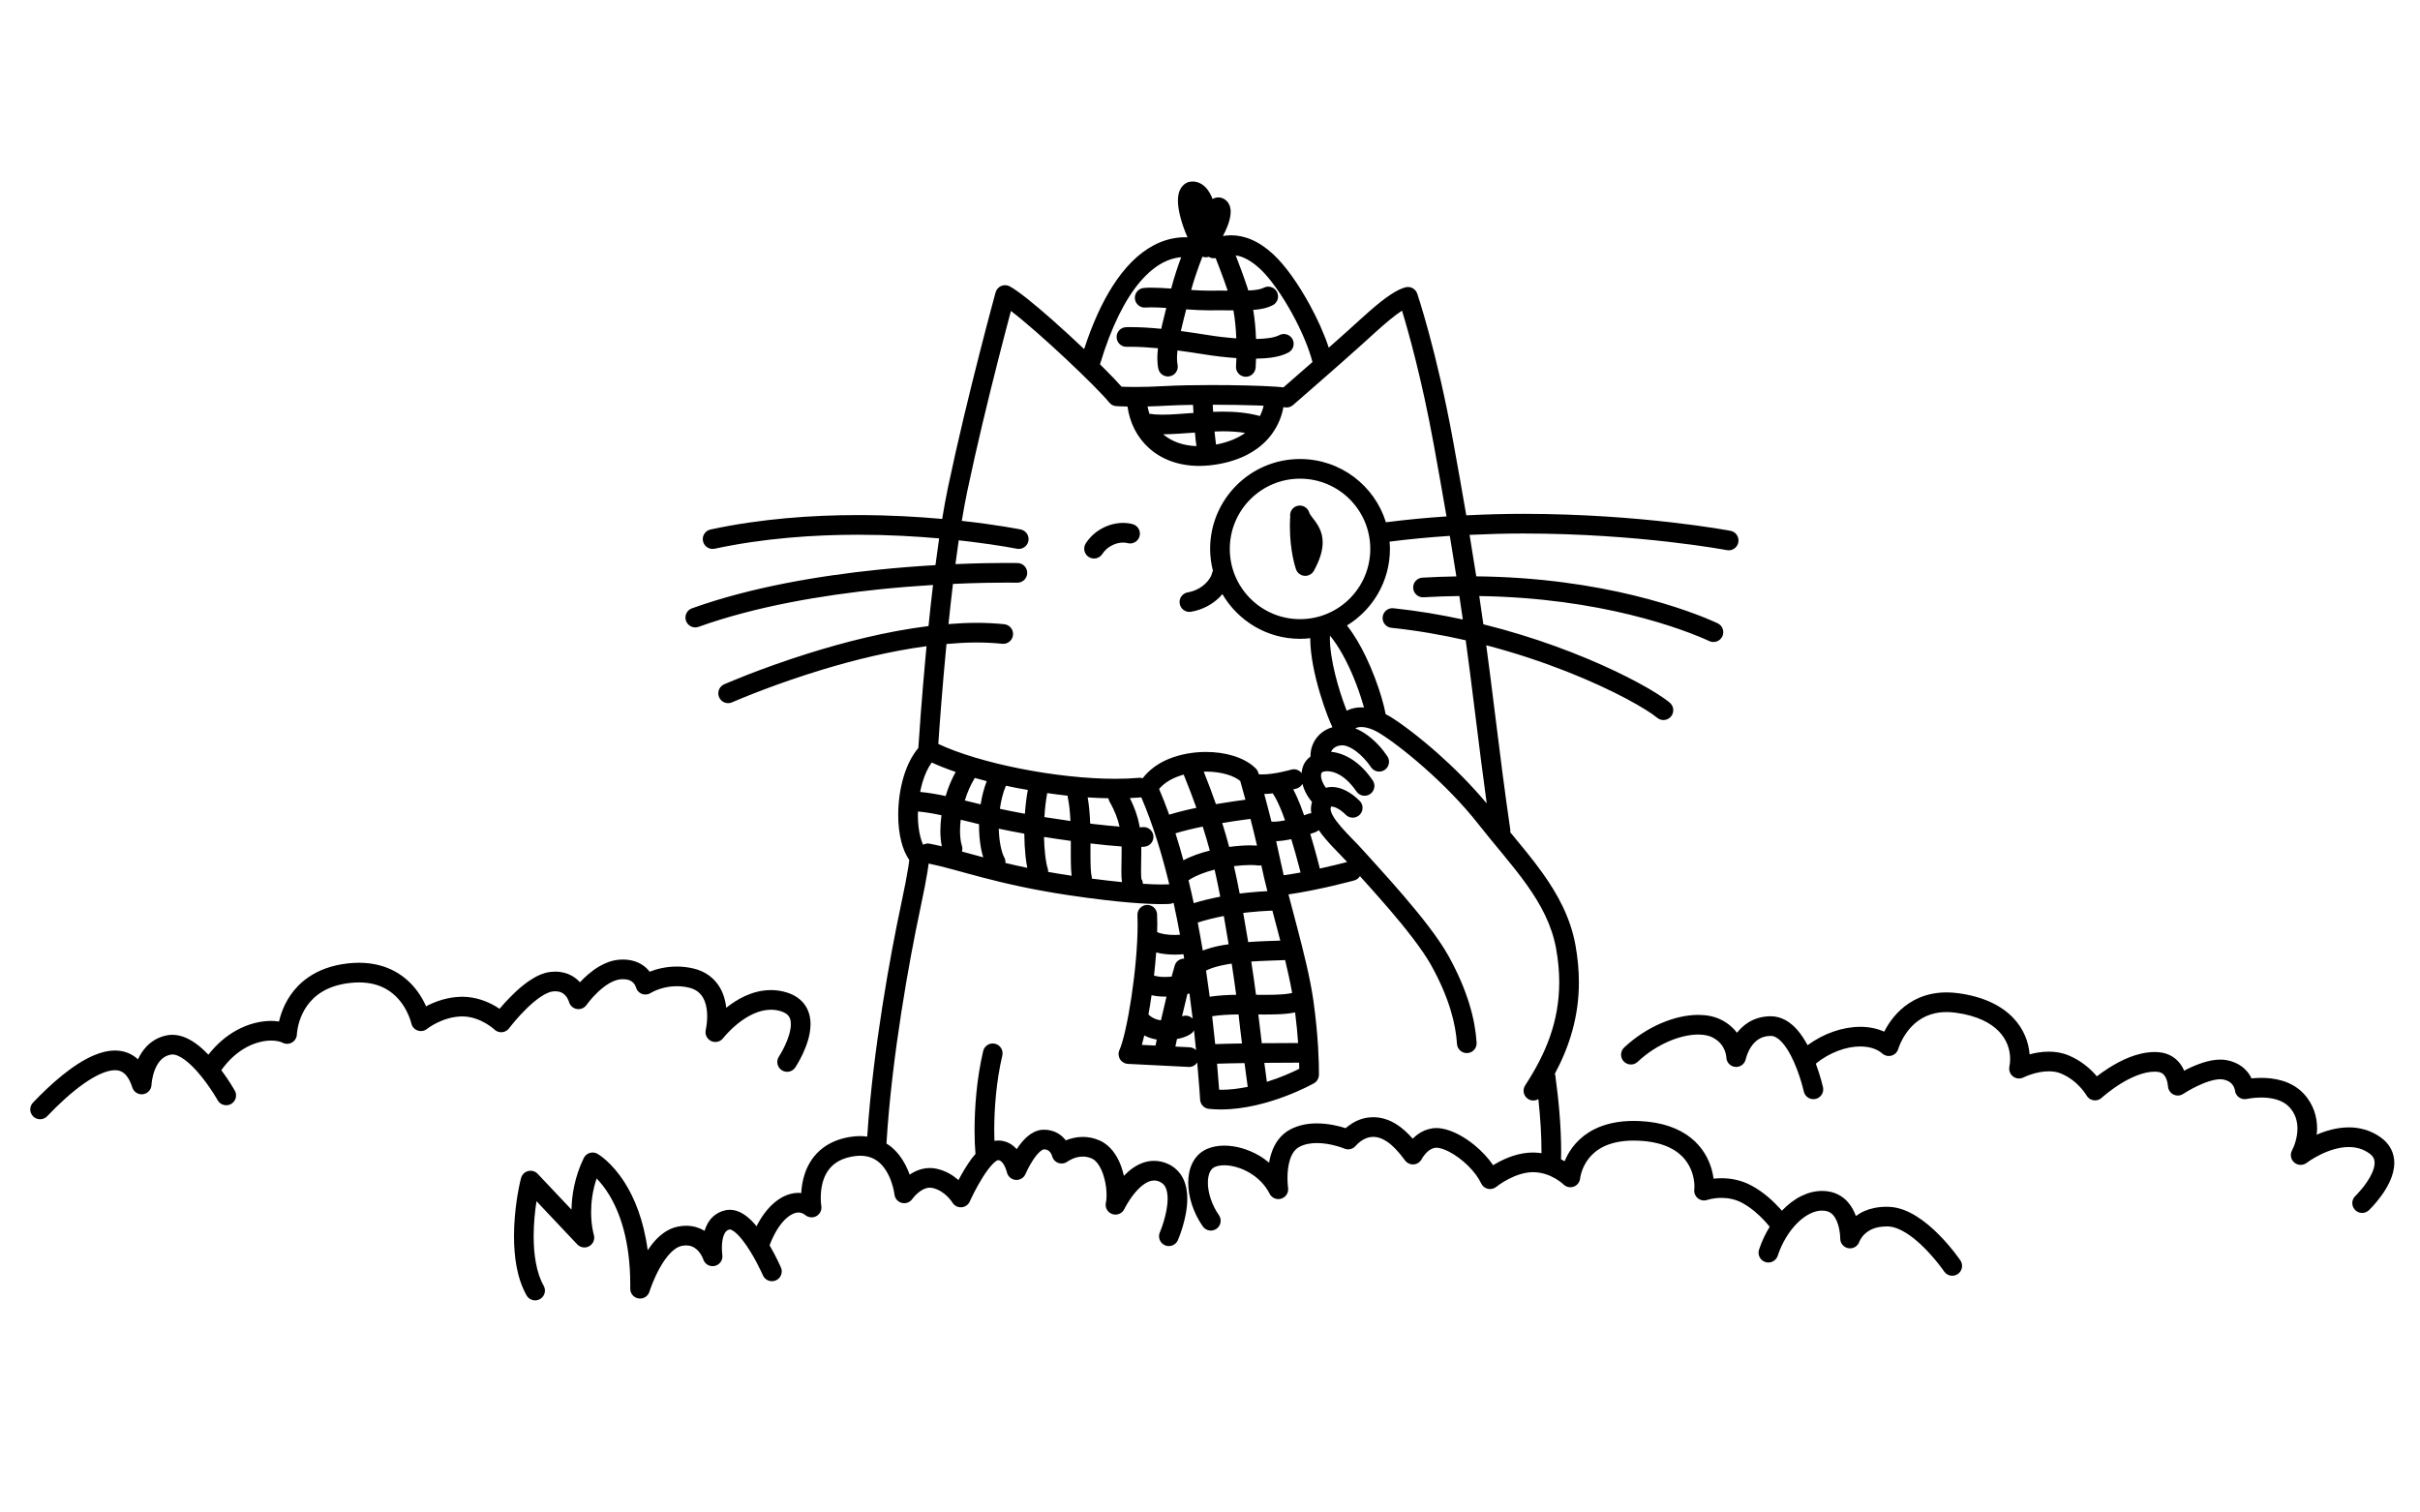 <svg width="320" height="200" viewBox="0 0 320 200" xmlns="http://www.w3.org/2000/svg"><g id="type=search, mode=light"><g id="Type1/CatHolms"><g id="Frame" clip-path="url(#clip0_1314_6306)"><g id="Group"><path id="Vector" d="M69.681 133.313C70.274 132.738 70.927 132.181 71.544 131.777C72.158 131.367 72.738 131.133 73.095 131.101C73.216 131.087 73.325 131.081 73.425 131.081C73.843 131.083 74.112 131.172 74.332 131.29C74.655 131.465 74.891 131.756 75.043 132.029C75.119 132.164 75.17 132.288 75.2 132.369L75.228 132.453L75.231 132.464L75.233 132.463C75.358 132.95 75.756 133.327 76.252 133.419C76.752 133.513 77.265 133.303 77.556 132.885L77.557 132.886C77.563 132.874 78.178 132.007 79.078 131.164C79.526 130.742 80.044 130.327 80.568 130.024C81.092 129.719 81.613 129.532 82.069 129.496C82.183 129.486 82.287 129.482 82.384 129.482C82.841 129.483 83.133 129.569 83.345 129.67C83.658 129.822 83.831 130.033 83.948 130.227C84.004 130.322 84.04 130.409 84.058 130.461L84.074 130.51L84.077 130.509C84.173 130.917 84.456 131.253 84.846 131.414C85.241 131.576 85.687 131.533 86.045 131.301L86.046 131.302L86.105 131.266C86.399 131.093 87.728 130.404 89.487 130.409C89.983 130.409 90.514 130.461 91.077 130.592C91.578 130.709 91.946 130.889 92.242 131.106C92.681 131.432 92.983 131.862 93.197 132.425C93.409 132.984 93.513 133.67 93.512 134.388C93.512 135.001 93.438 135.635 93.317 136.224C93.195 136.816 93.501 137.418 94.051 137.668C94.6 137.919 95.253 137.755 95.621 137.277L95.621 137.277C95.629 137.264 96.407 136.268 97.603 135.32C98.2 134.846 98.899 134.385 99.64 134.054C100.382 133.721 101.158 133.519 101.939 133.519C102.361 133.52 102.786 133.577 103.225 133.709C103.872 133.909 104.141 134.152 104.313 134.394C104.481 134.638 104.576 134.966 104.577 135.426C104.587 136.246 104.214 137.376 103.802 138.243C103.598 138.679 103.392 139.055 103.24 139.316C103.164 139.447 103.101 139.549 103.059 139.616L103.011 139.69L103.001 139.706L103.001 139.707C102.602 140.304 102.764 141.111 103.361 141.51C103.959 141.908 104.766 141.746 105.164 141.149C105.188 141.112 105.667 140.393 106.158 139.342C106.643 138.285 107.167 136.914 107.177 135.426C107.179 134.604 106.997 133.709 106.457 132.922C105.921 132.133 105.051 131.536 103.973 131.219C103.285 131.011 102.599 130.919 101.939 130.92C100.689 130.92 99.537 131.244 98.529 131.702C97.568 132.141 96.743 132.699 96.038 133.256C95.93 132.345 95.684 131.432 95.196 130.592C94.851 130.001 94.382 129.454 93.787 129.015C93.192 128.574 92.476 128.247 91.667 128.06C90.9 127.881 90.166 127.808 89.487 127.809C87.973 127.814 86.747 128.16 85.898 128.497C85.864 128.451 85.843 128.409 85.805 128.363C85.492 127.988 85.052 127.606 84.473 127.328C83.895 127.048 83.188 126.88 82.384 126.882C82.212 126.882 82.034 126.889 81.852 126.905C80.869 126.989 79.991 127.349 79.226 127.797C78.179 128.414 77.331 129.203 76.685 129.886C76.398 129.57 76.036 129.259 75.58 129.01C74.992 128.685 74.253 128.479 73.425 128.481C73.224 128.481 73.018 128.493 72.806 128.517C71.742 128.644 70.816 129.131 69.953 129.713C68.666 130.596 67.517 131.757 66.658 132.708C66.436 132.955 66.235 133.186 66.058 133.396C65.876 133.275 65.685 133.15 65.464 133.023C64.421 132.428 62.929 131.807 61.132 131.805L60.925 131.808H60.931C59.147 131.857 57.646 132.41 56.583 132.94C56.494 132.984 56.427 133.026 56.344 133.07C56.077 132.469 55.701 131.767 55.171 131.049C54.488 130.127 53.542 129.184 52.263 128.476C50.986 127.766 49.382 127.306 47.469 127.309C47.005 127.309 46.523 127.335 46.022 127.39C43.823 127.63 42.079 128.319 40.748 129.245C38.743 130.636 37.718 132.507 37.206 133.989C37.071 134.381 36.97 134.746 36.894 135.077C36.566 135.03 36.228 134.999 35.869 134.997C34.49 134.998 32.886 135.354 31.277 136.237C29.986 136.945 28.704 138.003 27.555 139.462C27.106 138.994 26.627 138.545 26.112 138.151C25.636 137.788 25.13 137.469 24.58 137.23C24.032 136.993 23.432 136.835 22.794 136.835C22.569 136.835 22.341 136.855 22.116 136.897C20.976 137.104 20.049 137.674 19.393 138.361C18.875 138.904 18.51 139.501 18.239 140.086C18.198 140.047 18.163 140.001 18.119 139.964C17.284 139.24 16.225 138.906 15.205 138.914C14.236 138.916 13.287 139.175 12.353 139.575C10.953 140.179 9.566 141.113 8.213 142.205C6.862 143.298 5.552 144.552 4.358 145.806C3.863 146.326 3.884 147.149 4.404 147.644C4.924 148.139 5.747 148.119 6.242 147.599L6.242 147.598C7.752 146.009 9.454 144.437 11.074 143.298C11.882 142.729 12.669 142.269 13.38 141.964C14.091 141.657 14.72 141.512 15.205 141.514C15.725 141.523 16.068 141.641 16.431 141.941C16.789 142.245 17.182 142.81 17.494 143.796C17.685 144.398 18.284 144.777 18.91 144.691C19.535 144.606 20.009 144.082 20.032 143.452H20.033C20.032 143.401 20.1 142.367 20.497 141.405C20.692 140.922 20.962 140.467 21.297 140.132C21.638 139.797 22.02 139.563 22.592 139.453L22.794 139.434C22.995 139.434 23.247 139.486 23.547 139.616C24.072 139.839 24.712 140.308 25.329 140.906C26.259 141.8 27.142 142.963 27.773 143.889C28.09 144.353 28.345 144.759 28.52 145.045C28.607 145.188 28.674 145.302 28.718 145.378L28.768 145.463L28.781 145.487C29.132 146.113 29.924 146.337 30.551 145.986C31.177 145.635 31.401 144.842 31.05 144.216C31.031 144.185 30.34 142.956 29.266 141.508C30.299 140.066 31.433 139.119 32.529 138.515C33.75 137.843 34.937 137.597 35.869 137.597C36.56 137.593 37.11 137.744 37.358 137.879C37.754 138.086 38.235 138.074 38.62 137.846C39.004 137.619 39.246 137.207 39.258 136.762H39.259C39.259 136.762 39.262 136.668 39.281 136.494C39.346 135.882 39.629 134.361 40.602 132.995C41.089 132.308 41.74 131.651 42.65 131.111C43.56 130.574 44.736 130.149 46.306 129.975C46.717 129.93 47.104 129.909 47.469 129.909C48.975 129.911 50.104 130.255 51.003 130.75C52.346 131.492 53.2 132.629 53.72 133.612C53.978 134.1 54.15 134.544 54.253 134.855C54.305 135.011 54.34 135.133 54.361 135.212L54.382 135.296L54.385 135.31H54.386C54.481 135.754 54.797 136.114 55.226 136.265C55.654 136.415 56.126 136.332 56.478 136.045L56.478 136.046C56.49 136.035 57.004 135.627 57.825 135.227C58.646 134.825 59.767 134.438 60.999 134.407H61.005L61.132 134.405C62.308 134.402 63.387 134.829 64.172 135.28C64.563 135.504 64.877 135.729 65.086 135.893C65.191 135.975 65.269 136.042 65.318 136.085L65.368 136.13L65.376 136.138L65.377 136.137C65.644 136.393 66.012 136.524 66.38 136.494C66.751 136.464 67.094 136.273 67.317 135.976L67.351 135.93C67.54 135.682 68.491 134.463 69.681 133.313Z"/><path id="Vector_2" d="M316.17 151.942C315.868 151.349 315.395 150.817 314.79 150.389C313.45 149.431 311.959 149.072 310.587 149.076C308.978 149.081 307.516 149.533 306.331 150.047C306.358 149.78 306.393 149.517 306.394 149.234C306.394 148.488 306.287 147.692 306.007 146.898C305.728 146.104 305.272 145.314 304.609 144.607C303.783 143.723 302.765 143.203 301.783 142.908C300.796 142.613 299.83 142.53 299 142.529C298.516 142.53 298.082 142.559 297.714 142.597C297.663 142.493 297.625 142.394 297.561 142.283C297.316 141.866 296.955 141.416 296.444 141.036C295.935 140.655 295.281 140.353 294.504 140.198C294.197 140.136 293.894 140.112 293.599 140.112C292.805 140.114 292.041 140.282 291.317 140.509C290.38 140.807 289.51 141.212 288.81 141.578C288.723 141.38 288.627 141.18 288.505 140.98C288.227 140.529 287.836 140.085 287.309 139.746C286.786 139.406 286.136 139.185 285.42 139.132C285.243 139.117 285.071 139.112 284.906 139.112C282.581 139.129 280.463 140.208 278.858 141.212C278.237 141.606 277.698 141.996 277.266 142.328C277.18 142.226 277.105 142.131 277.005 142.022C276.249 141.198 275.101 140.205 273.506 139.547C272.63 139.186 271.739 139.062 270.915 139.062C269.965 139.063 269.098 139.225 268.377 139.419C268.25 137.785 267.597 136.055 266.224 134.614C264.679 132.988 262.285 131.783 258.946 131.335C258.409 131.262 257.892 131.228 257.397 131.228C255.681 131.226 254.218 131.649 253.04 132.294C251.267 133.264 250.15 134.685 249.469 135.839C249.349 136.044 249.247 136.237 249.152 136.423C248.175 135.979 247.089 135.778 245.987 135.778C243.642 135.787 241.148 136.649 239.019 138.21C238.621 137.469 238.162 136.749 237.599 136.119C237.174 135.648 236.689 135.223 236.115 134.904C235.545 134.586 234.872 134.38 234.158 134.382C232.977 134.378 231.949 134.714 231.15 135.224C230.54 135.614 230.065 136.083 229.689 136.563C229.199 135.926 228.517 135.305 227.58 134.84C226.675 134.389 225.647 134.203 224.562 134.201C223.018 134.203 221.336 134.584 219.651 135.305C217.967 136.028 216.281 137.097 214.767 138.513C214.243 139.003 214.216 139.826 214.706 140.35C215.197 140.875 216.02 140.902 216.544 140.411L216.544 140.411C217.828 139.209 219.269 138.298 220.676 137.695C222.081 137.09 223.454 136.799 224.562 136.801C225.342 136.8 225.981 136.945 226.416 137.165C227.393 137.66 227.808 138.305 228.048 138.869C228.163 139.149 228.221 139.405 228.248 139.578L228.271 139.767L228.273 139.8L228.276 139.799C228.284 140.463 228.785 141.014 229.447 141.078C230.112 141.143 230.714 140.694 230.846 140.04L230.847 140.04C230.848 140.016 231.055 139.132 231.583 138.372C231.846 137.99 232.176 137.643 232.581 137.397C232.989 137.151 233.47 136.985 234.158 136.981C234.388 136.983 234.6 137.039 234.854 137.178C235.294 137.415 235.819 137.954 236.286 138.678C236.995 139.758 237.576 141.197 237.954 142.345C238.145 142.92 238.288 143.423 238.382 143.779C238.429 143.957 238.464 144.098 238.487 144.192L238.512 144.298L238.519 144.328C238.674 145.029 239.368 145.471 240.069 145.316C240.77 145.161 241.213 144.467 241.058 143.766C241.048 143.728 240.74 142.343 240.109 140.649C241.898 139.181 244.142 138.369 245.987 138.378C247.221 138.379 248.228 138.717 248.906 139.314C249.243 139.608 249.707 139.71 250.135 139.581C250.562 139.454 250.893 139.117 251.014 138.688L251.014 138.688C251.014 138.688 251.036 138.613 251.086 138.473C251.26 137.982 251.787 136.761 252.782 135.733C253.28 135.217 253.887 134.746 254.636 134.4C255.386 134.056 256.279 133.829 257.397 133.828C257.772 133.828 258.171 133.854 258.598 133.912C261.509 134.308 263.281 135.294 264.34 136.406C265.396 137.52 265.799 138.812 265.803 140.033C265.803 140.386 265.768 140.731 265.703 141.059C265.606 141.547 265.798 142.05 266.195 142.35C266.591 142.649 267.125 142.695 267.568 142.47L267.568 142.471C267.579 142.465 268.001 142.254 268.631 142.053C269.261 141.849 270.098 141.66 270.915 141.662C271.478 141.662 272.025 141.748 272.516 141.951C273.655 142.419 274.518 143.155 275.089 143.779C275.374 144.09 275.585 144.37 275.719 144.565C275.787 144.662 275.835 144.738 275.864 144.786L275.894 144.835L275.894 144.836C276.087 145.186 276.431 145.428 276.826 145.491C277.22 145.555 277.623 145.433 277.916 145.162L277.921 145.157C278.004 145.08 279.008 144.178 280.382 143.325C281.751 142.462 283.503 141.696 284.906 141.712C285.015 141.712 285.117 141.715 285.213 141.723L285.219 141.724C285.548 141.751 285.742 141.832 285.899 141.93C286.128 142.077 286.309 142.317 286.448 142.651C286.585 142.978 286.656 143.374 286.677 143.664C286.712 144.122 286.99 144.532 287.404 144.733C287.818 144.935 288.311 144.901 288.694 144.646L288.698 144.644C288.761 144.601 289.544 144.092 290.552 143.611C291.055 143.37 291.613 143.137 292.151 142.972C292.688 142.805 293.206 142.71 293.599 142.712C293.752 142.712 293.883 142.725 293.989 142.747L293.992 142.747C294.421 142.835 294.692 142.974 294.891 143.121C295.185 143.341 295.342 143.608 295.435 143.838C295.48 143.952 295.505 144.051 295.517 144.111L295.527 144.168L295.527 144.169L295.529 144.169C295.564 144.539 295.752 144.874 296.053 145.095C296.36 145.32 296.744 145.399 297.115 145.313V145.313C297.161 145.302 297.978 145.128 299 145.129C299.649 145.128 300.378 145.2 301.034 145.398C301.694 145.597 302.267 145.91 302.71 146.383C303.125 146.828 303.386 147.286 303.555 147.762C303.723 148.238 303.794 148.735 303.794 149.234C303.802 150.389 303.38 151.558 303.073 152.128C302.787 152.669 302.916 153.335 303.385 153.729C303.853 154.124 304.532 154.138 305.016 153.764L305.017 153.764C305.061 153.729 305.79 153.185 306.848 152.668C307.904 152.146 309.286 151.671 310.587 151.676C311.534 151.68 312.422 151.899 313.283 152.507C313.598 152.733 313.757 152.936 313.856 153.127C313.953 153.319 313.998 153.517 314 153.771C314.002 154.138 313.881 154.619 313.653 155.124C313.315 155.881 312.754 156.667 312.28 157.237C312.043 157.523 311.829 157.758 311.677 157.918L311.501 158.098L311.458 158.141L311.449 158.149L311.449 158.15C310.93 158.646 310.911 159.468 311.407 159.988C311.902 160.507 312.725 160.526 313.245 160.03C313.28 159.995 314.063 159.249 314.876 158.131C315.282 157.571 315.696 156.917 316.024 156.189C316.349 155.462 316.597 154.653 316.6 153.771C316.601 153.171 316.475 152.535 316.17 151.942Z"/><path id="Vector_3" d="M285.418 139.131L285.42 139.132L285.425 139.132L285.418 139.131Z"/><path id="Vector_4" d="M294.503 140.198L294.505 140.198L294.506 140.199L294.503 140.198Z"/><path id="Vector_5" d="M95.956 160.029L95.957 160.028L95.96 160.028L95.956 160.029Z"/><path id="Vector_6" d="M123.817 154.539L123.82 154.54H123.82L123.817 154.539Z"/><path id="Vector_7" d="M190.6 149.219L190.601 149.219L190.604 149.219L190.6 149.219Z"/><path id="Vector_8" d="M241.756 157.543L241.757 157.543L241.76 157.544L241.756 157.543Z"/><path id="Vector_9" d="M256.388 163.268C255.54 162.413 254.549 161.541 253.443 160.847C252.339 160.158 251.103 159.626 249.742 159.581C249.641 159.577 249.548 159.576 249.464 159.576C248.328 159.575 247.354 159.79 246.553 160.134C246.111 160.322 245.742 160.554 245.407 160.796C245.17 160.148 244.824 159.465 244.263 158.863C243.671 158.221 242.804 157.699 241.757 157.544C241.479 157.5 241.204 157.48 240.934 157.48C239.97 157.48 239.039 157.734 238.185 158.157C237.243 158.624 236.386 159.293 235.621 160.096C235.508 159.966 235.39 159.832 235.26 159.69C234.41 158.769 233.188 157.635 231.621 156.782C230.208 156.013 228.783 155.8 227.636 155.8C227.256 155.8 226.906 155.824 226.59 155.859C226.539 155.476 226.457 155.057 226.331 154.614C225.954 153.283 225.155 151.722 223.609 150.481C222.066 149.236 219.827 148.365 216.757 148.238H216.761C216.509 148.227 216.266 148.222 216.03 148.222C213.896 148.221 212.175 148.644 210.821 149.324C208.783 150.342 207.641 151.913 207.051 153.19C206.994 153.314 206.945 153.432 206.897 153.549C206.753 153.467 206.584 153.388 206.421 153.307C206.428 152.979 206.434 152.649 206.434 152.317C206.434 149.044 206.128 145.613 205.659 142.185C205.65 142.118 205.613 142.064 205.594 142.001C207.523 138.389 208.783 134.444 208.779 129.884C208.779 128.325 208.634 126.698 208.328 124.994C207.676 121.366 206.007 118.302 204.004 115.488C202.665 113.609 201.175 111.829 199.697 110.043C199.705 109.946 199.727 109.853 199.713 109.753C199.013 104.96 198.333 99.672 197.6 93.693C197.23 90.681 196.881 87.945 196.527 85.326C200.444 86.348 204.042 87.566 207.175 88.801C210.305 90.035 212.972 91.288 215.024 92.376C216.049 92.919 216.922 93.422 217.616 93.857C218.31 94.29 218.831 94.662 219.125 94.909C219.676 95.37 220.496 95.297 220.956 94.746C221.417 94.196 221.344 93.376 220.794 92.915C220.349 92.544 219.756 92.129 218.995 91.653C216.345 89.996 211.662 87.624 205.628 85.437C202.748 84.394 199.556 83.4 196.146 82.551C195.969 81.297 195.79 80.058 195.605 78.818C203.573 78.933 210.302 80.011 215.436 81.259C220.863 82.578 224.533 84.079 226.023 84.773C226.674 85.076 227.447 84.794 227.75 84.144C228.054 83.493 227.772 82.719 227.121 82.416C225.465 81.646 221.659 80.097 216.05 78.733C210.654 77.421 203.583 76.296 195.208 76.212C194.931 74.43 194.64 72.617 194.324 70.725C196.747 70.613 199.129 70.546 201.413 70.546C209.096 70.546 215.842 71.097 220.661 71.649C223.07 71.924 224.997 72.2 226.319 72.406C226.98 72.509 227.489 72.594 227.832 72.654C228.003 72.684 228.132 72.707 228.218 72.723L228.344 72.746C229.049 72.88 229.729 72.417 229.863 71.712C229.998 71.007 229.535 70.326 228.83 70.192C228.777 70.182 217.026 67.947 201.413 67.946C198.993 67.946 196.464 68.017 193.888 68.142C193.381 65.181 192.814 61.989 192.159 58.386C189.984 46.427 187.42 38.879 187.404 38.832C187.182 38.179 186.493 37.814 185.827 37.998C185.183 38.179 184.595 38.497 183.984 38.889C183.072 39.479 182.121 40.256 181.147 41.102C180.175 41.948 179.186 42.864 178.243 43.716C177.6 44.298 176.693 45.104 175.704 45.977C175.105 44.141 174.194 42.137 173.14 40.214C171.695 37.595 170.021 35.176 168.397 33.654C167.413 32.738 166.444 32.098 165.495 31.69C164.547 31.281 163.621 31.111 162.772 31.112C162.398 31.112 162.047 31.152 161.707 31.207C161.93 30.792 162.141 30.358 162.311 29.911C162.543 29.284 162.727 28.686 162.736 28.01C162.735 27.804 162.717 27.584 162.645 27.337C162.574 27.094 162.44 26.813 162.198 26.569C162.089 26.46 161.95 26.348 161.765 26.257C161.58 26.166 161.345 26.104 161.106 26.105C160.862 26.104 160.625 26.168 160.437 26.261C160.401 26.279 160.382 26.302 160.348 26.322C160.18 25.896 159.979 25.491 159.706 25.118C159.499 24.84 159.248 24.574 158.912 24.36C158.581 24.146 158.147 23.997 157.698 24C157.573 24 157.439 24.011 157.301 24.036C157.194 24.055 157.081 24.092 156.983 24.139C156.717 24.262 156.485 24.452 156.316 24.659C156.06 24.973 155.933 25.304 155.857 25.611C155.783 25.921 155.76 26.219 155.759 26.519C155.761 27.171 155.874 27.843 156.041 28.534C156.281 29.514 156.638 30.516 157.028 31.387C156.924 31.383 156.82 31.373 156.717 31.373C155.292 31.371 153.876 31.734 152.547 32.44C150.549 33.5 148.744 35.302 147.14 37.803C145.721 40.018 144.454 42.795 143.358 46.161C141.994 44.869 140.541 43.53 139.149 42.3C137.998 41.283 136.898 40.347 135.941 39.583C134.977 38.817 134.187 38.233 133.522 37.867C133.175 37.679 132.755 37.659 132.392 37.813C132.029 37.968 131.752 38.285 131.647 38.666C131.644 38.679 127.9 52.322 125.354 64.444C125.084 65.734 124.828 67.141 124.584 68.619C121.366 68.331 117.585 68.11 113.466 68.11C107.4 68.11 100.631 68.583 93.956 70.016C93.254 70.166 92.807 70.858 92.958 71.56C93.109 72.262 93.8 72.709 94.502 72.558L94.502 72.558C100.939 71.175 107.536 70.71 113.466 70.71C117.421 70.71 121.067 70.918 124.184 71.194C124.014 72.348 123.852 73.53 123.698 74.728C121.386 74.862 118.816 75.055 116.084 75.337C108.344 76.135 99.352 77.622 91.497 80.441C90.821 80.683 90.47 81.427 90.713 82.103C90.955 82.779 91.7 83.13 92.376 82.888L92.375 82.888C99.91 80.18 108.738 78.705 116.351 77.923C118.853 77.666 121.221 77.483 123.374 77.352C123.158 79.176 122.96 81.003 122.778 82.787C117.134 83.488 111.477 84.958 106.795 86.43C100.359 88.456 95.784 90.478 95.754 90.49C95.097 90.781 94.8 91.548 95.091 92.205C95.381 92.862 96.149 93.159 96.806 92.869L96.805 92.869C96.806 92.868 96.869 92.841 97.001 92.784C97.994 92.356 102.67 90.39 108.777 88.538C112.934 87.275 117.759 86.085 122.517 85.447C122.484 85.787 122.452 86.127 122.421 86.461C121.859 92.524 121.525 97.491 121.434 98.905C120.549 99.96 119.922 101.268 119.492 102.693C119.01 104.306 118.773 106.06 118.772 107.748C118.772 108.993 118.901 110.201 119.181 111.298C119.413 112.194 119.748 113.016 120.235 113.727C120.212 113.938 120.171 114.261 120.095 114.732C119.938 115.711 119.64 117.328 119.081 119.944C117.792 125.987 115.441 138.685 114.673 150.299C114.372 150.259 114.067 150.226 113.746 150.227C113.259 150.227 112.749 150.274 112.217 150.37C110.904 150.606 109.809 151.076 108.937 151.706C107.624 152.651 106.857 153.927 106.443 155.132C106.115 156.082 105.989 156.993 105.948 157.764C105.828 157.753 105.709 157.732 105.589 157.733C104.9 157.732 104.227 157.913 103.608 158.222C102.678 158.688 101.854 159.431 101.129 160.383C100.733 160.905 100.37 161.498 100.038 162.147C99.829 161.895 99.614 161.649 99.386 161.422C99.006 161.044 98.599 160.704 98.13 160.437C97.665 160.172 97.119 159.974 96.504 159.973C96.323 159.972 96.139 159.991 95.957 160.028C95.288 160.162 94.696 160.484 94.258 160.902C93.674 161.458 93.358 162.125 93.163 162.764C93.121 162.738 93.083 162.709 93.039 162.684C92.411 162.324 91.62 162.083 90.733 162.085C90.377 162.085 90.008 162.123 89.629 162.199C88.428 162.444 87.482 163.146 86.722 163.942C86.317 164.372 85.969 164.842 85.647 165.319C85.102 161.273 83.87 158.365 82.598 156.367C80.893 153.684 79.147 152.65 79.006 152.571C78.691 152.391 78.322 152.351 77.976 152.459C77.63 152.566 77.349 152.809 77.191 153.135C75.973 155.656 75.606 158.058 75.571 159.955L71.102 155.221C70.778 154.877 70.294 154.737 69.836 154.854C69.378 154.97 69.02 155.325 68.9 155.782C68.537 157.171 67.971 160.176 67.967 163.473C67.975 166.127 68.321 168.967 69.629 171.295C69.983 171.919 70.776 172.138 71.401 171.784C72.025 171.43 72.244 170.636 71.89 170.012L71.89 170.012C70.936 168.352 70.559 165.883 70.567 163.473C70.565 161.799 70.737 160.164 70.941 158.838L76.331 164.548C76.746 164.987 77.408 165.083 77.93 164.778C78.452 164.474 78.696 163.852 78.519 163.274H78.519C78.499 163.207 78.163 162.024 78.164 160.271C78.164 159.02 78.335 157.485 78.893 155.834C79.378 156.332 79.955 157.023 80.539 157.978C81.927 160.258 83.337 163.983 83.34 169.878C83.34 170.047 83.339 170.219 83.337 170.396C83.329 171.043 83.796 171.596 84.435 171.696C85.075 171.796 85.689 171.413 85.879 170.794L85.882 170.785C85.923 170.65 86.414 169.143 87.237 167.67C87.646 166.934 88.14 166.211 88.657 165.681C89.177 165.145 89.696 164.833 90.14 164.748C90.363 164.704 90.56 164.685 90.733 164.685C91.169 164.688 91.477 164.79 91.753 164.944C92.162 165.172 92.492 165.569 92.706 165.929C92.812 166.106 92.889 166.27 92.935 166.38L92.983 166.5L92.99 166.522L92.992 166.521C93.197 167.167 93.86 167.548 94.522 167.395C95.186 167.242 95.617 166.605 95.514 165.932H95.514C95.512 165.922 95.455 165.52 95.455 164.997C95.451 164.44 95.531 163.745 95.726 163.289C95.82 163.059 95.932 162.896 96.043 162.792C96.157 162.689 96.264 162.623 96.48 162.575L96.483 162.575L96.504 162.572C96.538 162.571 96.653 162.587 96.846 162.697C97.184 162.882 97.685 163.348 98.16 163.953C98.883 164.859 99.582 166.049 100.08 166.997C100.33 167.472 100.532 167.887 100.671 168.181C100.74 168.328 100.793 168.445 100.829 168.523L100.868 168.612L100.88 168.637C101.166 169.295 101.931 169.597 102.59 169.311C103.248 169.025 103.55 168.26 103.264 167.601C103.251 167.572 102.667 166.223 101.763 164.672C102.319 163.179 103.034 162.041 103.74 161.327C104.1 160.961 104.453 160.706 104.768 160.549C105.084 160.392 105.355 160.333 105.589 160.332C105.897 160.338 106.167 160.419 106.505 160.685C106.927 161.025 107.515 161.068 107.982 160.792C108.447 160.518 108.693 159.984 108.601 159.452L108.602 159.452C108.601 159.445 108.529 159.005 108.529 158.367C108.525 157.47 108.681 156.203 109.255 155.179C109.543 154.664 109.922 154.202 110.459 153.814C110.996 153.428 111.7 153.107 112.68 152.928C113.071 152.858 113.425 152.827 113.746 152.827C114.768 152.833 115.462 153.118 116.049 153.549C116.922 154.191 117.52 155.282 117.858 156.25C118.027 156.73 118.135 157.17 118.198 157.481C118.229 157.636 118.25 157.76 118.261 157.84L118.274 157.927L118.276 157.944H118.276C118.335 158.485 118.723 158.931 119.251 159.063C119.781 159.196 120.334 158.986 120.642 158.536H120.642C120.678 158.483 120.998 158.055 121.452 157.688C121.678 157.504 121.935 157.336 122.192 157.223C122.45 157.109 122.701 157.049 122.954 157.049C123.062 157.049 123.168 157.059 123.278 157.083L123.281 157.083C124.103 157.254 124.779 157.729 125.252 158.191C125.487 158.42 125.667 158.64 125.783 158.795L125.907 158.971L125.931 159.008L125.933 159.012L125.934 159.011C126.181 159.425 126.642 159.671 127.123 159.644C127.608 159.616 128.04 159.317 128.237 158.873L128.263 158.817C128.398 158.518 129.072 157.073 129.911 155.732C130.327 155.063 130.79 154.421 131.201 153.987C131.405 153.77 131.595 153.607 131.732 153.517L131.885 153.432L131.912 153.422L131.998 153.417C132.152 153.422 132.222 153.45 132.358 153.549C132.554 153.691 132.798 154.062 132.94 154.41C133.014 154.582 133.067 154.742 133.1 154.852L133.133 154.976L133.139 155.001L133.14 155C133.26 155.555 133.724 155.967 134.289 156.02C134.856 156.073 135.39 155.752 135.609 155.227L135.611 155.223C135.641 155.148 136.059 154.193 136.638 153.335C136.923 152.907 137.253 152.507 137.537 152.266C137.677 152.145 137.803 152.065 137.889 152.026L138.029 151.983C138.302 151.986 138.449 152.041 138.573 152.108C138.753 152.207 138.902 152.389 139.001 152.576C139.05 152.667 139.084 152.752 139.102 152.805L139.118 152.857L139.119 152.859L139.121 152.858C139.223 153.282 139.531 153.629 139.942 153.777C140.356 153.926 140.817 153.853 141.167 153.588L141.168 153.589C141.178 153.581 141.422 153.406 141.793 153.244C142.166 153.081 142.659 152.936 143.182 152.937C143.556 152.938 143.946 153.005 144.374 153.196C144.628 153.31 144.882 153.514 145.129 153.831C145.499 154.301 145.82 155.019 146.023 155.792C146.23 156.564 146.326 157.39 146.325 158.049C146.327 158.463 146.285 158.815 146.237 159.009C146.082 159.657 146.44 160.316 147.069 160.537C147.698 160.759 148.389 160.471 148.675 159.87H148.675L148.676 159.868C148.685 159.846 149.2 158.795 149.993 157.824C150.389 157.336 150.854 156.873 151.315 156.564C151.781 156.251 152.212 156.1 152.611 156.101C152.842 156.102 153.077 156.145 153.361 156.273C153.764 156.463 153.957 156.679 154.134 157.038C154.303 157.394 154.399 157.913 154.397 158.511C154.4 159.486 154.148 160.632 153.884 161.504C153.752 161.941 153.62 162.312 153.523 162.569C153.474 162.697 153.434 162.797 153.407 162.863L153.376 162.936L153.369 162.953C153.081 163.61 153.381 164.377 154.039 164.665C154.697 164.952 155.464 164.652 155.751 163.995C155.766 163.961 156.068 163.269 156.374 162.253C156.678 161.234 156.994 159.899 156.997 158.511C156.995 157.662 156.878 156.779 156.491 155.94C156.111 155.103 155.403 154.331 154.429 153.902C153.831 153.631 153.207 153.5 152.611 153.501C151.531 153.502 150.588 153.91 149.826 154.433C149.369 154.748 148.975 155.11 148.614 155.482C148.508 155.025 148.383 154.567 148.212 154.117C147.958 153.454 147.627 152.81 147.181 152.234C146.735 151.661 146.162 151.15 145.44 150.825C144.661 150.473 143.883 150.336 143.182 150.337C142.279 150.339 141.52 150.554 140.929 150.794C140.673 150.46 140.326 150.112 139.849 149.843C139.351 149.56 138.721 149.381 138.029 149.384C137.559 149.383 137.126 149.508 136.758 149.685C136.112 149.999 135.626 150.455 135.204 150.933C134.916 151.264 134.662 151.613 134.436 151.955C134.294 151.798 134.141 151.643 133.958 151.5C133.468 151.11 132.773 150.812 131.998 150.817C131.866 150.817 131.733 150.825 131.6 150.841C131.563 150.845 131.53 150.856 131.494 150.862C131.479 150.432 131.468 149.973 131.469 149.468C131.467 146.745 131.717 143.05 132.537 139.58C132.702 138.881 132.269 138.181 131.571 138.016C130.872 137.851 130.172 138.284 130.007 138.983L130.007 138.983C129.123 142.735 128.87 146.589 128.869 149.468C128.869 150.727 128.918 151.78 128.99 152.588C128.831 152.777 128.666 152.959 128.515 153.161C127.813 154.107 127.206 155.165 126.74 156.042C126.045 155.436 125.089 154.81 123.82 154.54C123.523 154.477 123.232 154.449 122.954 154.449C122.231 154.449 121.581 154.637 121.036 154.893C120.759 155.023 120.516 155.173 120.287 155.327C120.142 154.927 119.965 154.502 119.742 154.067C119.272 153.161 118.598 152.21 117.606 151.466C117.486 151.376 117.347 151.303 117.218 151.22C117.914 139.637 120.324 126.565 121.624 120.487C122.189 117.842 122.495 116.188 122.662 115.143C122.726 114.742 122.769 114.434 122.799 114.189C126.794 114.996 131.842 116.966 141.378 118.384C148.168 119.394 151.882 119.555 153.575 119.555C154.325 119.555 154.678 119.524 154.725 119.52C154.891 119.503 155.043 119.451 155.183 119.38C155.487 120.765 155.768 122.175 156.033 123.601C155.821 123.611 155.606 123.634 155.4 123.634C154.423 123.64 153.529 123.498 153.009 123.252C153.017 122.913 153.03 122.565 153.03 122.24C153.03 121.779 153.022 121.333 153.004 120.905C152.973 120.188 152.367 119.631 151.65 119.661C150.933 119.691 150.376 120.297 150.406 121.015L150.406 121.014C150.422 121.4 150.43 121.81 150.43 122.24C150.431 125.052 150.088 128.681 149.605 131.876C149.364 133.474 149.089 134.967 148.81 136.193C148.535 137.413 148.237 138.391 148.027 138.844C147.849 139.236 147.877 139.691 148.1 140.058C148.324 140.426 148.716 140.658 149.146 140.68L157.191 141.083C157.658 141.106 158.063 140.864 158.31 140.505C158.44 141.944 158.535 143.148 158.597 143.995C158.63 144.449 158.654 144.804 158.669 145.045C158.685 145.286 158.692 145.409 158.692 145.409C158.729 146.048 159.222 146.562 159.858 146.627C160.387 146.681 160.917 146.706 161.444 146.706C164.604 146.702 167.642 145.831 169.918 144.978C172.192 144.122 173.7 143.271 173.741 143.248C174.142 143.022 174.393 142.6 174.402 142.14C174.402 142.133 174.404 142.013 174.404 141.794C174.404 140.689 174.347 137.056 173.666 132.28C173.248 129.363 172.412 126.013 171.554 122.742C171.153 121.212 170.747 119.703 170.376 118.27C174.443 117.689 179.045 116.429 179.075 116.423C179.402 116.334 179.659 116.122 179.826 115.855C180.868 117.003 182.236 118.517 183.649 120.165C185.841 122.718 188.121 125.598 189.26 127.663C191.654 131.987 192.491 135.408 192.659 138.037C192.705 138.753 193.323 139.297 194.039 139.251C194.756 139.206 195.3 138.588 195.254 137.872C195.062 134.828 194.088 131.009 191.534 126.403C190.199 124.004 187.864 121.093 185.623 118.473C183.388 115.865 181.239 113.564 180.393 112.601C179.47 111.553 178.288 110.441 177.37 109.382C176.912 108.856 176.525 108.348 176.279 107.917C176.027 107.485 175.942 107.148 175.947 106.995L175.949 106.963C175.957 106.823 175.981 106.738 175.998 106.695L176.011 106.669L176.097 106.659C176.223 106.656 176.486 106.707 176.818 106.879C177.15 107.049 177.547 107.333 177.955 107.742C178.462 108.249 179.286 108.249 179.793 107.741C180.301 107.233 180.301 106.41 179.793 105.903L179.793 105.903C179.22 105.331 178.621 104.883 178.007 104.567C177.392 104.252 176.757 104.061 176.097 104.059C175.844 104.056 175.584 104.101 175.328 104.171C174.861 103.558 174.674 102.957 174.678 102.582C174.678 102.403 174.713 102.28 174.744 102.215L174.812 102.124L174.815 102.122C174.859 102.087 175.128 101.974 175.508 101.979C176.36 101.987 177.827 102.425 179.369 104.66C179.774 105.253 180.582 105.405 181.175 105C181.768 104.595 181.921 103.786 181.516 103.194C179.799 100.661 177.737 99.578 176.002 99.412C176.073 99.253 176.175 99.111 176.308 98.985C176.578 98.733 176.972 98.555 177.486 98.554C177.897 98.541 178.613 98.807 179.332 99.354C180.053 99.89 180.77 100.665 181.291 101.45C181.689 102.048 182.496 102.209 183.094 101.811C183.691 101.413 183.853 100.606 183.455 100.009C182.769 98.983 181.888 98.02 180.889 97.271C180.367 96.886 179.809 96.554 179.216 96.316C179.378 96.219 179.625 96.137 179.999 96.136C180.588 96.133 181.45 96.358 182.421 96.952C183.7 97.728 185.938 99.393 188.345 101.522C190.758 103.653 193.364 106.263 195.467 108.951C197.678 111.773 200.003 114.347 201.886 116.996C203.773 119.647 205.211 122.345 205.769 125.453C206.049 127.014 206.179 128.485 206.179 129.884C206.174 135.092 204.402 139.349 201.678 143.516C201.284 144.116 201.452 144.922 202.053 145.316C202.481 145.597 203.009 145.581 203.422 145.337C203.678 147.726 203.834 150.077 203.834 152.317C203.834 152.376 203.832 152.433 203.832 152.491C203.471 152.439 203.099 152.4 202.705 152.4C200.897 152.407 199.31 153.056 198.15 153.669C197.89 153.807 197.655 153.944 197.44 154.075C196.765 153.096 195.91 152.192 194.967 151.418C194.29 150.866 193.572 150.383 192.84 150.002C192.107 149.623 191.363 149.341 190.601 149.219C190.378 149.184 190.161 149.167 189.952 149.167C189.209 149.166 188.542 149.376 188.003 149.666C187.512 149.931 187.126 150.254 186.807 150.573C186.147 149.83 185.49 149.224 184.814 148.773C183.776 148.075 182.666 147.728 181.591 147.732C181.401 147.732 181.215 147.743 181.032 147.761C179.828 147.889 178.902 148.427 178.275 148.902C178.148 148.999 178.041 149.092 177.937 149.182C177.094 148.911 175.701 148.555 174.131 148.549C173.006 148.55 171.767 148.738 170.602 149.355C169.933 149.708 169.397 150.205 168.996 150.751C168.393 151.573 168.07 152.492 167.882 153.362C167.854 153.496 167.847 153.619 167.824 153.75C167.404 153.404 166.969 153.084 166.513 152.818C165.027 151.953 163.408 151.492 161.888 151.488C161.118 151.489 160.367 151.609 159.673 151.896C158.768 152.264 158.08 152.972 157.683 153.774C157.28 154.58 157.122 155.474 157.12 156.389C157.129 158.317 157.815 160.397 159.046 162.168C159.458 162.757 160.268 162.899 160.857 162.488C161.445 162.076 161.588 161.265 161.176 160.677L161.176 160.677C160.239 159.352 159.712 157.67 159.72 156.389C159.719 155.782 159.834 155.279 160.005 154.943C160.183 154.605 160.37 154.427 160.668 154.298C160.975 154.17 161.395 154.087 161.888 154.088C162.862 154.084 164.097 154.413 165.202 155.062C166.312 155.71 167.287 156.658 167.877 157.841C168.163 158.413 168.823 158.692 169.432 158.499C170.042 158.306 170.42 157.698 170.325 157.066H170.325C170.321 157.039 170.245 156.494 170.245 155.756C170.243 155.014 170.327 154.076 170.588 153.301C170.717 152.913 170.886 152.569 171.089 152.294C171.294 152.018 171.525 151.809 171.821 151.651C172.487 151.296 173.297 151.148 174.131 151.149C175.057 151.147 175.991 151.331 176.676 151.52C177.019 151.614 177.3 151.708 177.49 151.776C177.585 151.811 177.658 151.838 177.704 151.857L177.753 151.876L177.76 151.879L177.76 151.879L177.762 151.88V151.88C178.297 152.107 178.919 151.949 179.283 151.497L179.284 151.497L179.291 151.489C179.334 151.437 179.587 151.153 179.958 150.891C180.331 150.626 180.805 150.396 181.3 150.348C181.4 150.337 181.497 150.332 181.591 150.332C182.134 150.337 182.676 150.478 183.372 150.936C184.062 151.394 184.877 152.19 185.787 153.44C186.053 153.805 186.495 154.008 186.946 153.97C187.393 153.933 187.793 153.663 187.996 153.262L187.997 153.263C187.997 153.263 188.053 153.155 188.16 152.994C188.321 152.752 188.6 152.405 188.922 152.159C189.252 151.909 189.577 151.768 189.952 151.767L190.191 151.786L190.195 151.787C190.578 151.846 191.094 152.023 191.641 152.309C192.464 152.736 193.361 153.397 194.123 154.149C194.887 154.898 195.517 155.745 195.854 156.479C196.024 156.845 196.351 157.11 196.745 157.2C197.138 157.29 197.547 157.193 197.859 156.937L197.859 156.937C197.894 156.908 198.534 156.398 199.46 155.917C200.386 155.431 201.593 154.994 202.705 155C203.886 154.998 204.908 155.402 205.64 155.823C206.004 156.032 206.292 156.243 206.482 156.394C206.576 156.47 206.646 156.531 206.689 156.57L206.732 156.61L206.733 156.611C207.09 156.968 207.624 157.086 208.099 156.912C208.571 156.739 208.9 156.308 208.946 155.808L208.947 155.808C208.947 155.762 209.112 154.446 210.033 153.25C210.495 152.647 211.132 152.06 212.077 151.604C213.022 151.15 214.289 150.823 216.031 150.822C216.231 150.822 216.435 150.826 216.643 150.836H216.647C218.413 150.911 219.73 151.258 220.718 151.725C222.196 152.43 222.983 153.393 223.464 154.366C223.939 155.333 224.063 156.331 224.061 156.901C224.061 157.072 224.049 157.204 224.041 157.26C223.978 157.712 224.153 158.159 224.507 158.447C224.858 158.734 225.328 158.816 225.757 158.667L225.757 158.668C225.778 158.659 226.58 158.398 227.636 158.4C228.468 158.4 229.44 158.554 230.38 159.066C231.588 159.72 232.628 160.667 233.347 161.451C233.619 161.747 233.83 162.002 234.005 162.223C233.434 163.153 232.953 164.166 232.601 165.24C232.376 165.922 232.748 166.656 233.43 166.881C234.112 167.105 234.847 166.733 235.071 166.051L235.071 166.051C235.626 164.351 236.578 162.795 237.665 161.72C238.207 161.181 238.779 160.762 239.336 160.488C239.895 160.212 240.43 160.08 240.934 160.08C241.079 160.08 241.219 160.091 241.356 160.112L241.36 160.113C241.824 160.19 242.096 160.362 242.364 160.639C242.76 161.049 243.05 161.781 243.186 162.454C243.329 163.122 243.336 163.701 243.335 163.757L243.336 163.799C243.347 164.435 243.818 164.969 244.447 165.061C245.07 165.153 245.666 164.782 245.865 164.187L245.868 164.188C245.878 164.154 246.088 163.622 246.61 163.145C247.14 162.67 247.94 162.186 249.464 162.176L249.656 162.179L249.665 162.179C250.354 162.194 251.2 162.506 252.063 163.05C253.359 163.858 254.648 165.142 255.576 166.217C256.042 166.754 256.422 167.239 256.682 167.585C256.812 167.759 256.913 167.897 256.979 167.991L257.053 168.096L257.074 168.126C257.477 168.719 258.285 168.874 258.879 168.471C259.473 168.068 259.628 167.259 259.225 166.665C259.196 166.626 258.079 164.977 256.388 163.268ZM156.207 43.511C156.407 42.644 156.635 41.763 156.855 40.907C157.895 40.979 158.937 41.037 159.887 41.038C160.032 41.038 160.175 41.036 160.313 41.034L160.321 41.034C160.59 41.028 160.864 41.025 161.143 41.025C161.781 41.025 162.441 41.035 163.096 41.041C163.096 41.041 163.096 41.041 163.096 41.042C163.3 42.109 163.424 43.433 163.478 44.744C162.22 44.651 160.919 44.497 159.714 44.303C158.505 44.107 157.322 43.934 156.15 43.776C156.17 43.687 156.186 43.601 156.207 43.511ZM161.143 38.425C160.848 38.425 160.554 38.428 160.262 38.435L160.27 38.434C160.145 38.437 160.017 38.438 159.887 38.438C159.177 38.438 158.358 38.398 157.51 38.344C157.825 37.204 158.202 36.079 158.527 35.186C158.711 34.679 158.872 34.263 158.999 33.941C159.139 33.988 159.296 34.023 159.472 34.023C159.598 34.025 159.719 33.992 159.838 33.961C160.108 34.128 160.423 34.188 160.747 34.129C161.032 34.854 161.421 35.862 161.807 36.922C161.991 37.428 162.168 37.937 162.337 38.435C161.943 38.43 161.544 38.425 161.143 38.425ZM150.786 37.227C151.772 36.075 152.776 35.261 153.764 34.737C154.578 34.307 155.381 34.078 156.191 34.006C155.783 35.106 155.268 36.611 154.867 38.158C153.919 38.092 153.015 38.038 152.233 38.038C151.881 38.038 151.552 38.049 151.241 38.078C150.526 38.145 150.001 38.779 150.069 39.494C150.136 40.209 150.77 40.734 151.485 40.666L151.485 40.666C151.681 40.648 151.937 40.638 152.233 40.638C152.784 40.637 153.473 40.672 154.219 40.721C154.035 41.435 153.846 42.18 153.674 42.928C153.632 43.112 153.595 43.295 153.555 43.479C152.192 43.348 150.844 43.255 149.519 43.255C149.32 43.255 149.122 43.257 148.925 43.261C148.207 43.275 147.636 43.868 147.65 44.586C147.664 45.303 148.257 45.874 148.975 45.86L148.975 45.86C149.156 45.857 149.337 45.855 149.519 45.855C150.68 45.855 151.887 45.936 153.118 46.049C153.071 46.492 153.037 46.928 153.036 47.348C153.036 47.828 153.071 48.294 153.167 48.751C153.315 49.453 154.005 49.902 154.707 49.754C155.41 49.606 155.859 48.917 155.711 48.214C155.664 47.991 155.635 47.695 155.636 47.348C155.635 47.047 155.662 46.702 155.701 46.34C156.873 46.495 158.065 46.669 159.3 46.869C160.637 47.084 162.08 47.255 163.494 47.352C163.482 47.733 163.464 48.096 163.439 48.426C163.386 49.142 163.924 49.766 164.64 49.819C165.356 49.872 165.979 49.334 166.033 48.619L166.032 48.618C166.06 48.244 166.08 47.842 166.093 47.425C166.839 47.41 167.558 47.369 168.218 47.269C169.013 47.144 169.735 46.959 170.388 46.606C171.017 46.261 171.248 45.471 170.904 44.841C170.559 44.212 169.769 43.981 169.139 44.326C168.908 44.457 168.436 44.608 167.825 44.699C167.329 44.775 166.727 44.811 166.086 44.825C166.039 43.51 165.917 42.177 165.715 40.972C165.862 40.96 166.015 40.956 166.159 40.94C166.924 40.848 167.641 40.706 168.319 40.347C168.95 40.006 169.186 39.217 168.845 38.585C168.503 37.954 167.715 37.718 167.083 38.059C166.901 38.164 166.456 38.293 165.863 38.357C165.623 38.384 165.347 38.4 165.066 38.414C165.034 38.314 165.01 38.225 164.977 38.123C164.491 36.64 163.866 34.976 163.397 33.767C163.73 33.82 164.082 33.913 164.468 34.078C165.101 34.351 165.821 34.808 166.626 35.557C167.897 36.73 169.522 39.017 170.862 41.466C172.084 43.682 173.092 46.063 173.549 47.871C173.301 48.088 173.055 48.303 172.814 48.514C171.85 49.358 170.964 50.131 170.32 50.692C170.076 50.904 169.882 51.074 169.716 51.218C169.42 51.186 169.088 51.158 168.704 51.132C166.647 50.992 163.338 50.917 160.2 50.917C157.91 50.917 155.724 50.957 154.184 51.045C152.521 51.139 151.155 51.169 150.119 51.169C149.342 51.169 148.75 51.152 148.356 51.137C148.338 51.136 148.326 51.135 148.308 51.135C147.726 50.47 146.893 49.605 145.865 48.582C145.736 48.454 145.586 48.311 145.452 48.179C146.957 43.141 148.822 39.516 150.786 37.227ZM157.755 53.534C157.77 53.813 157.79 54.182 157.816 54.603C156.282 54.714 154.851 54.836 153.657 54.833C153.011 54.834 152.455 54.791 151.991 54.713C151.885 54.403 151.804 54.08 151.74 53.746C152.509 53.728 153.368 53.696 154.332 53.641C155.243 53.588 156.435 53.553 157.755 53.534ZM158.008 57.199C158.039 57.541 158.071 57.883 158.106 58.206C158.137 58.488 158.171 58.74 158.206 58.992C156.314 58.919 154.871 58.327 153.805 57.428C155.118 57.417 156.547 57.305 158.008 57.199ZM160.799 58.787C160.762 58.529 160.724 58.237 160.691 57.923C160.661 57.649 160.632 57.358 160.605 57.062C160.969 57.05 161.335 57.029 161.695 57.03C162.728 57.029 163.722 57.098 164.655 57.245C163.757 57.891 162.532 58.451 160.799 58.787ZM166.599 55.012C165.009 54.575 163.344 54.431 161.695 54.43C161.266 54.43 160.838 54.441 160.412 54.456C160.39 54.092 160.372 53.777 160.358 53.518C162.372 53.519 164.456 53.552 166.192 53.612C166.506 53.623 166.803 53.635 167.091 53.648C166.997 54.057 166.844 54.526 166.599 55.012ZM129.082 84.959C130.263 84.959 131.416 85.013 132.525 85.129C133.239 85.203 133.878 84.685 133.953 83.971C134.027 83.257 133.509 82.618 132.795 82.543C131.583 82.416 130.342 82.359 129.082 82.359C127.877 82.36 126.651 82.428 125.42 82.524C125.601 80.772 125.797 78.989 126.011 77.212C129.158 77.069 131.646 77.04 133.092 77.04C133.55 77.04 133.904 77.043 134.143 77.046C134.382 77.049 134.5 77.052 134.5 77.052C135.218 77.068 135.813 76.5 135.83 75.782C135.846 75.064 135.278 74.469 134.56 74.452C134.551 74.452 134.03 74.44 133.092 74.44C131.681 74.44 129.324 74.466 126.339 74.595C126.479 73.527 126.623 72.473 126.774 71.448C127.35 71.511 127.906 71.575 128.428 71.639C130.313 71.871 131.826 72.103 132.865 72.276C133.384 72.363 133.784 72.435 134.053 72.484C134.188 72.51 134.289 72.529 134.357 72.542L134.453 72.561C135.157 72.704 135.843 72.249 135.986 71.546C136.128 70.842 135.674 70.156 134.97 70.013C134.939 70.007 131.953 69.402 127.178 68.876C127.408 67.492 127.647 66.174 127.899 64.978C129.16 58.974 130.725 52.562 131.974 47.656C132.598 45.203 133.144 43.126 133.533 41.663C133.585 41.47 133.633 41.289 133.679 41.118C135.513 42.516 138.323 44.997 140.876 47.39C142.201 48.63 143.46 49.848 144.486 50.88C145.508 51.907 146.313 52.77 146.667 53.215C146.893 53.498 147.221 53.672 147.582 53.7C147.606 53.701 148.126 53.74 149.091 53.759C149.382 55.865 150.334 57.809 151.908 59.23C153.555 60.727 155.858 61.612 158.574 61.608C159.434 61.608 160.336 61.521 161.278 61.343C164.722 60.699 166.924 59.114 168.176 57.398C169.107 56.127 169.528 54.842 169.706 53.835C169.778 53.845 169.845 53.855 169.893 53.864C170.281 53.934 170.68 53.825 170.978 53.566C170.982 53.562 177.431 47.958 179.987 45.644C181.263 44.49 182.581 43.264 183.764 42.292C184.352 41.808 184.907 41.388 185.389 41.077C186.205 43.745 188.007 50.086 189.601 58.851C190.234 62.332 190.782 65.42 191.274 68.287C188.647 68.462 185.969 68.714 183.262 69.06C181.76 64.215 177.245 60.697 171.906 60.696C165.34 60.697 160.018 66.018 160.017 72.585C160.017 73.588 160.155 74.556 160.389 75.486C160.349 75.576 160.298 75.66 160.279 75.761C160.237 76.052 159.928 76.677 159.364 77.194C158.803 77.721 158.021 78.167 157.056 78.332C156.348 78.453 155.873 79.124 155.994 79.832C156.115 80.54 156.786 81.016 157.494 80.895L157.494 80.895C159.003 80.636 160.242 79.936 161.143 79.09C161.324 78.918 161.483 78.739 161.638 78.558C163.699 82.091 167.52 84.472 171.906 84.473C172.363 84.473 172.812 84.441 173.255 84.391C173.255 84.394 173.254 84.396 173.254 84.398C173.259 86.689 173.841 89.299 174.508 91.571C174.843 92.705 175.203 93.748 175.533 94.609C175.773 95.233 175.99 95.747 176.189 96.16C175.563 96.348 174.99 96.655 174.528 97.089C173.76 97.805 173.285 98.839 173.288 99.958L173.29 100.038C172.895 100.325 172.58 100.7 172.387 101.117C172.222 101.471 172.148 101.848 172.113 102.228C171.794 101.818 171.25 101.618 170.721 101.775L170.704 101.78C170.598 101.811 170.029 101.972 169.285 102.122C168.544 102.272 167.622 102.408 166.863 102.406C166.71 102.406 166.58 102.394 166.447 102.384C166.411 102.26 166.387 102.177 166.386 102.176C166.325 101.964 166.213 101.775 166.058 101.62C165.261 100.828 164.235 100.302 163.108 99.951C161.98 99.602 160.738 99.432 159.468 99.432C157.798 99.433 156.079 99.725 154.526 100.363C153.195 100.912 151.988 101.752 151.1 102.905C150.948 102.861 150.789 102.838 150.622 102.853C149.651 102.94 148.595 102.983 147.48 102.983C143.668 102.984 139.172 102.481 134.955 101.648C130.741 100.818 126.789 99.649 124.102 98.386C124.093 98.381 124.083 98.383 124.074 98.379C124.219 96.213 124.585 91.079 125.156 85.155C126.485 85.039 127.803 84.959 129.082 84.959ZM171.906 81.873C169.337 81.872 167.023 80.835 165.338 79.152C163.655 77.468 162.618 75.154 162.617 72.585C162.618 70.015 163.655 67.701 165.338 66.016C167.023 64.334 169.337 63.297 171.906 63.296C174.475 63.297 176.789 64.334 178.473 66.016C180.156 67.701 181.193 70.015 181.194 72.585C181.193 75.154 180.156 77.468 178.473 79.152C176.789 80.835 174.475 81.872 171.906 81.873ZM173.397 107.54C173.278 107.55 173.159 107.554 173.042 107.599L173.017 107.608C172.948 107.633 172.736 107.71 172.44 107.809C172.294 107.397 172.151 106.98 171.997 106.585C171.681 105.782 171.357 105.045 171.008 104.392C171.282 104.321 171.449 104.271 171.462 104.268C171.802 104.167 172.068 103.937 172.227 103.649C172.43 104.469 172.842 105.284 173.48 106.036C173.482 106.039 173.487 106.041 173.489 106.044C173.419 106.292 173.368 106.546 173.353 106.805L173.347 106.995C173.349 107.183 173.369 107.363 173.397 107.54ZM171.653 137.921C170.764 137.923 168.911 137.928 166.847 137.947C166.68 136.625 166.518 135.291 166.392 134.145C166.697 134.148 167.008 134.151 167.307 134.151C168.231 134.151 169.123 134.135 169.954 134.062C170.407 134.022 170.838 133.96 171.255 133.876C171.445 135.386 171.571 136.756 171.653 137.921ZM157.708 134.706C157.702 134.699 157.7 134.69 157.694 134.684C157.317 134.306 156.767 134.21 156.3 134.392C156.52 133.439 156.762 132.428 157.012 131.435C157.108 131.414 157.199 131.393 157.285 131.373C157.44 132.514 157.582 133.632 157.708 134.706ZM152.273 131.6C152.859 131.731 153.449 131.783 154.017 131.786C154.096 131.785 154.171 131.779 154.249 131.777C153.982 132.87 153.731 133.95 153.513 134.922C153.294 134.891 153.079 134.845 152.875 134.774C152.505 134.645 152.171 134.448 151.862 134.152C152.007 133.333 152.146 132.486 152.273 131.6ZM151.309 136.917C151.546 137.039 151.786 137.149 152.026 137.231C152.34 137.339 152.652 137.413 152.96 137.465C152.893 137.781 152.838 138.048 152.794 138.259L150.991 138.169C151.098 137.782 151.204 137.369 151.309 136.917ZM163.462 131.543C162.276 131.561 161.094 131.628 159.965 131.799C159.816 130.67 159.654 129.513 159.476 128.341C160.03 128.063 160.786 127.816 161.658 127.633C162.044 127.551 162.45 127.481 162.868 127.419C163.093 128.882 163.295 130.286 163.462 131.543ZM161.118 125.09C160.391 125.245 159.697 125.442 159.045 125.696C158.835 124.451 158.614 123.214 158.376 121.988C159.52 121.625 160.694 121.341 161.826 121.124C162.043 122.342 162.258 123.603 162.463 124.861C162.01 124.929 161.556 124.997 161.118 125.09ZM157.85 119.426C157.631 118.405 157.401 117.398 157.16 116.401C158.089 115.788 159.321 115.315 160.606 114.994C160.883 116.191 161.126 117.368 161.355 118.567C160.22 118.784 159.034 119.063 157.85 119.426ZM165.354 108.286C165.641 109.407 165.939 110.612 166.217 111.816C165.963 111.796 165.69 111.785 165.363 111.783C164.598 111.784 163.611 111.849 162.536 111.989C162.265 110.975 161.962 109.927 161.616 108.831C162.695 108.652 163.67 108.51 164.383 108.413C164.765 108.361 165.074 108.321 165.286 108.295C165.316 108.291 165.328 108.29 165.354 108.286ZM163.921 118.142C163.692 116.937 163.447 115.744 163.167 114.528C164.014 114.429 164.788 114.383 165.363 114.383C165.826 114.38 166.193 114.416 166.247 114.431C166.432 114.469 166.614 114.461 166.787 114.422C167.005 115.481 167.283 116.639 167.587 117.841C166.916 117.871 165.973 117.93 164.86 118.049C164.56 118.081 164.246 118.118 163.924 118.159C163.923 118.154 163.922 118.148 163.921 118.142ZM163.995 103.267C164.045 103.444 164.11 103.671 164.192 103.964C164.324 104.434 164.494 105.046 164.684 105.75C163.927 105.848 162.554 106.035 160.95 106.305C160.897 106.314 160.84 106.325 160.785 106.334C160.317 104.994 159.788 103.577 159.174 102.045C159.272 102.042 159.371 102.031 159.468 102.032C160.502 102.031 161.504 102.175 162.339 102.434C163.038 102.648 163.601 102.948 163.995 103.267ZM156.522 102.427C157.163 104.006 157.719 105.463 158.201 106.82C156.952 107.079 155.709 107.381 154.604 107.729C154.183 106.554 153.739 105.417 153.268 104.327C153.807 103.69 154.572 103.156 155.517 102.767C155.836 102.635 156.174 102.524 156.522 102.427ZM159.039 109.303C159.393 110.408 159.701 111.459 159.975 112.474C158.786 112.771 157.583 113.169 156.484 113.761C156.155 112.543 155.806 111.353 155.437 110.192C156.487 109.865 157.756 109.564 159.039 109.303ZM160.287 134.379C161.324 134.215 162.523 134.152 163.776 134.14C163.898 135.282 164.061 136.636 164.23 137.98C162.934 138 161.697 138.027 160.688 138.064C160.573 136.917 160.441 135.685 160.287 134.379ZM170.862 131.305C170.546 131.376 170.165 131.435 169.728 131.472C169.026 131.534 168.198 131.551 167.307 131.551C166.912 131.551 166.5 131.547 166.084 131.544C165.911 130.211 165.697 128.715 165.457 127.149C165.813 127.124 166.169 127.102 166.516 127.084C167.812 127.018 168.996 126.995 169.935 126.956C170.302 128.473 170.619 129.937 170.862 131.305ZM165.05 124.572C164.839 123.277 164.618 121.978 164.394 120.72C164.648 120.689 164.897 120.659 165.135 120.634C166.189 120.522 167.083 120.466 167.71 120.438C167.93 120.428 168.103 120.422 168.252 120.418C168.511 121.401 168.775 122.396 169.039 123.402C169.125 123.728 169.206 124.053 169.291 124.379C168.152 124.417 166.633 124.455 165.05 124.572ZM168.131 108.643C168.13 108.643 168.128 108.644 168.127 108.644C167.789 107.295 167.457 106.039 167.173 104.994C167.558 104.981 167.938 104.953 168.308 104.909C168.32 104.929 168.322 104.952 168.335 104.972C168.688 105.471 169.149 106.43 169.575 107.53C169.693 107.834 169.809 108.158 169.924 108.481C169.377 108.585 168.843 108.656 168.416 108.653C168.314 108.653 168.218 108.65 168.131 108.643ZM144.347 115.856C144.307 115.732 144.249 115.322 144.226 114.801C144.199 114.275 144.193 113.62 144.193 112.894C144.193 112.464 144.195 112.002 144.196 111.53C144.25 111.536 144.311 111.544 144.365 111.551C145.872 111.727 147.199 111.854 148.31 111.93C148.311 112.054 148.313 112.18 148.313 112.303C148.313 112.454 148.313 112.605 148.313 112.755C148.313 113.546 148.281 114.413 148.281 115.183C148.282 115.667 148.291 116.107 148.345 116.523C148.35 116.563 148.359 116.604 148.365 116.644C147.223 116.532 145.899 116.381 144.373 116.18C144.37 116.072 144.378 115.965 144.347 115.856ZM144.667 108.968C144.504 108.949 144.322 108.925 144.155 108.904C144.115 107.714 144.019 106.537 143.825 105.443C144.762 105.506 145.671 105.539 146.567 105.555C146.591 105.708 146.635 105.86 146.716 106.002C147.445 107.272 147.822 108.345 148.037 109.304C147.072 109.229 145.931 109.117 144.667 108.968ZM123.204 100.83C124.162 101.269 125.227 101.685 126.371 102.077C125.803 103.098 125.364 104.176 125.043 105.262C123.91 105.019 122.803 104.83 121.674 104.719C121.761 104.28 121.86 103.848 121.983 103.438C122.29 102.4 122.721 101.495 123.204 100.83ZM135.526 107.607C134.334 107.393 133.233 107.172 132.218 106.95C132.367 105.872 132.619 104.814 133.015 103.898C133.49 104.002 133.968 104.103 134.452 104.198C134.933 104.293 135.425 104.367 135.911 104.454C135.719 105.489 135.597 106.554 135.526 107.607ZM129.675 106.362C128.943 106.185 128.248 106.014 127.581 105.85C127.889 104.842 128.305 103.85 128.843 102.975C128.864 102.939 128.866 102.899 128.884 102.862C129.404 103.011 129.935 103.155 130.476 103.294C130.094 104.285 129.832 105.319 129.675 106.362ZM127.201 111.874C127.048 111.405 126.944 110.687 126.945 109.855C126.944 109.398 126.978 108.904 127.039 108.394C127.798 108.581 128.597 108.779 129.462 108.986C129.462 109.029 129.457 109.075 129.457 109.118C129.457 110.241 129.555 111.303 129.733 112.244C129.811 112.646 129.908 113.012 130.015 113.366C129.01 113.098 128.076 112.841 127.197 112.601C127.259 112.368 127.281 112.121 127.201 111.874ZM132.806 113.402C132.641 113.118 132.428 112.514 132.288 111.759C132.167 111.123 132.09 110.373 132.067 109.576C133.107 109.799 134.224 110.022 135.445 110.236C135.455 111.326 135.513 112.35 135.61 113.238C135.674 113.806 135.75 114.307 135.843 114.759C134.814 114.544 133.85 114.328 132.949 114.111C132.963 113.871 132.933 113.627 132.806 113.402ZM138.476 104.871C139.38 105.001 140.285 105.125 141.182 105.221C141.187 105.282 141.172 105.34 141.186 105.402L141.186 105.401C141.388 106.274 141.491 107.385 141.545 108.562C140.442 108.407 139.297 108.237 138.103 108.045C138.167 106.97 138.285 105.887 138.476 104.871ZM122.064 111.705C121.927 111.404 121.8 111.052 121.7 110.654C121.486 109.82 121.371 108.809 121.372 107.748C121.372 107.601 121.383 107.451 121.388 107.303C122.395 107.4 123.412 107.572 124.492 107.803C124.396 108.511 124.347 109.202 124.345 109.855C124.347 110.589 124.407 111.275 124.535 111.911C123.983 111.78 123.442 111.661 122.905 111.558C122.604 111.502 122.316 111.571 122.064 111.705ZM138.595 115.293C138.6 115.143 138.589 114.989 138.539 114.838C138.428 114.515 138.287 113.817 138.195 112.955C138.122 112.286 138.071 111.506 138.051 110.67C139.283 110.866 140.463 111.039 141.596 111.194C141.596 111.248 141.596 111.304 141.596 111.357C141.596 111.884 141.593 112.4 141.593 112.894C141.594 113.634 141.599 114.322 141.629 114.931C141.646 115.243 141.667 115.53 141.7 115.804C140.602 115.64 139.572 115.468 138.595 115.293ZM154.481 116.932L154.481 116.931C154.48 116.931 154.416 116.937 154.268 116.943C154.12 116.949 153.892 116.956 153.575 116.956C153.035 116.956 152.23 116.936 151.128 116.868C151.115 116.639 151.057 116.418 150.929 116.225C150.919 116.16 150.907 116.069 150.9 115.939C150.887 115.736 150.881 115.475 150.881 115.183C150.881 114.484 150.913 113.61 150.913 112.755C150.913 112.609 150.913 112.459 150.913 112.303C150.913 112.207 150.911 112.099 150.91 111.999C151.09 111.989 151.258 111.973 151.421 111.949C152.131 111.839 152.617 111.175 152.507 110.465C152.397 109.756 151.733 109.27 151.023 109.379C150.97 109.388 150.855 109.398 150.704 109.405C150.683 109.275 150.668 109.151 150.641 109.018C150.432 107.968 150.042 106.802 149.406 105.536C149.9 105.513 150.387 105.484 150.856 105.442C150.876 105.44 150.891 105.429 150.911 105.426C152.37 108.811 153.594 112.73 154.617 116.946C154.57 116.946 154.528 116.928 154.481 116.932ZM155.4 126.234C155.771 126.234 156.128 126.202 156.49 126.178C156.523 126.372 156.554 126.566 156.586 126.76C156.025 126.76 155.507 127.105 155.339 127.67L155.339 127.67C155.201 128.136 155.063 128.63 154.926 129.136C154.624 129.166 154.318 129.187 154.017 129.186C153.479 129.19 152.982 129.12 152.598 129.004C152.712 127.979 152.812 126.951 152.883 125.945C153.7 126.16 154.553 126.23 155.4 126.234ZM157.32 138.486L155.422 138.391C155.434 138.331 155.445 138.281 155.459 138.216C155.509 137.974 155.569 137.695 155.634 137.391C155.83 137.35 156.038 137.314 156.211 137.264C156.504 137.178 156.761 137.084 156.99 136.979C157.105 136.925 157.213 136.87 157.323 136.803C157.434 136.734 157.544 136.664 157.689 136.522C157.775 136.437 157.825 136.333 157.882 136.232C157.984 137.158 158.075 138.038 158.156 138.864C157.937 138.65 157.65 138.502 157.32 138.486ZM161.21 144.095C161.153 143.295 161.063 142.117 160.934 140.656C161.963 140.62 163.24 140.594 164.565 140.575C164.745 141.944 164.902 143.091 164.987 143.716C163.829 143.953 162.626 144.108 161.444 144.106C161.366 144.106 161.289 144.096 161.21 144.095ZM168.804 142.618C168.4 142.768 167.967 142.913 167.521 143.054C167.51 142.977 167.501 142.907 167.489 142.819C167.41 142.237 167.302 141.438 167.184 140.545C167.33 140.544 167.479 140.542 167.622 140.541C168.886 140.531 170.036 140.526 170.869 140.523C171.25 140.522 171.554 140.521 171.784 140.521C171.793 140.834 171.798 141.105 171.801 141.329C171.165 141.646 170.11 142.137 168.804 142.618ZM169.308 113.783C169.139 112.952 168.949 112.092 168.751 111.233C169.425 111.203 170.101 111.103 170.746 110.965C170.939 111.592 171.122 112.206 171.278 112.761C171.501 113.548 171.682 114.229 171.807 114.713C171.87 114.954 171.918 115.146 171.951 115.277C171.961 115.32 171.967 115.344 171.975 115.373C171.222 115.512 170.466 115.637 169.742 115.734C169.579 115.049 169.432 114.395 169.308 113.783ZM176.207 111.968C176.891 112.692 177.578 113.378 178.135 113.983C177.591 114.127 176.206 114.483 174.525 114.854C174.51 114.796 174.008 112.732 173.27 110.314C173.266 110.302 173.261 110.29 173.258 110.277C173.683 110.136 173.953 110.033 173.967 110.028C174.126 109.968 174.264 109.876 174.382 109.767C174.908 110.541 175.551 111.268 176.207 111.968ZM178.079 93.977C178.039 93.878 178.001 93.784 177.96 93.678C177.503 92.487 176.969 90.867 176.555 89.191C176.141 87.518 175.852 85.778 175.854 84.398C175.854 84.277 175.864 84.17 175.869 84.055C177.069 85.498 178.198 87.638 179.036 89.698C179.512 90.861 179.904 92 180.192 92.975C180.253 93.181 180.307 93.376 180.359 93.566C180.239 93.558 180.117 93.536 179.999 93.536C179.324 93.535 178.664 93.677 178.079 93.977ZM190.067 99.574C187.557 97.359 185.27 95.645 183.773 94.731C183.59 94.62 183.409 94.534 183.227 94.439C183.116 93.824 182.936 93.088 182.686 92.239C182.215 90.647 181.51 88.71 180.605 86.826C179.896 85.356 179.071 83.928 178.113 82.709C181.517 80.618 183.793 76.873 183.794 72.585C183.794 72.26 183.771 71.94 183.745 71.621C186.433 71.281 189.098 71.03 191.711 70.861C192.021 72.713 192.306 74.482 192.578 76.221C191.112 76.245 189.623 76.291 188.085 76.385C187.368 76.429 186.823 77.046 186.867 77.762C186.911 78.479 187.528 79.024 188.244 78.98L188.244 78.98C189.867 78.88 191.436 78.835 192.975 78.815C193.13 79.847 193.281 80.88 193.429 81.918C190.496 81.282 187.427 80.763 184.258 80.431C183.543 80.357 182.904 80.876 182.829 81.59C182.755 82.304 183.274 82.943 183.988 83.018L183.988 83.018C187.39 83.372 190.685 83.951 193.814 84.666C194.212 87.577 194.603 90.616 195.019 94.01C195.562 98.432 196.075 102.48 196.591 106.239C194.549 103.795 192.242 101.496 190.067 99.574Z"/><path id="Vector_10" d="M249.74 159.58L249.741 159.581H249.749L249.74 159.58Z"/><path id="Vector_11" d="M162.195 26.566L162.197 26.569L162.201 26.573L162.195 26.566Z"/><path id="Vector_12" d="M143.962 73.648C144.566 74.037 145.371 73.862 145.759 73.258L145.759 73.258C146.068 72.776 146.505 72.395 146.999 72.135C147.491 71.874 148.036 71.743 148.505 71.745C148.722 71.745 148.92 71.771 149.09 71.818C149.783 72.006 150.497 71.598 150.686 70.906C150.875 70.213 150.467 69.498 149.774 69.309C149.357 69.196 148.93 69.145 148.505 69.145C147.579 69.146 146.645 69.384 145.787 69.835C144.93 70.286 144.146 70.96 143.572 71.852C143.184 72.455 143.358 73.26 143.962 73.648Z"/><path id="Vector_13" d="M173.594 68.514C173.298 68.142 173.149 67.899 173.122 67.781C172.918 67.093 172.194 66.7 171.506 66.904C170.861 67.095 170.495 67.743 170.617 68.391C170.612 68.43 170.59 68.464 170.588 68.504C170.57 68.876 170.562 69.235 170.562 69.581C170.564 73.001 171.34 75.185 171.376 75.287C171.548 75.767 171.99 76.103 172.498 76.143C173.006 76.182 173.494 75.918 173.739 75.471C174.536 74.013 174.895 72.816 174.898 71.733C174.899 71.118 174.773 70.558 174.579 70.088C174.287 69.381 173.879 68.885 173.594 68.514Z"/></g></g></g></g><defs><clipPath id="clip0_1314_6306"><rect width="312.6" height="147.953" transform="translate(4 24)"/></clipPath></defs></svg>